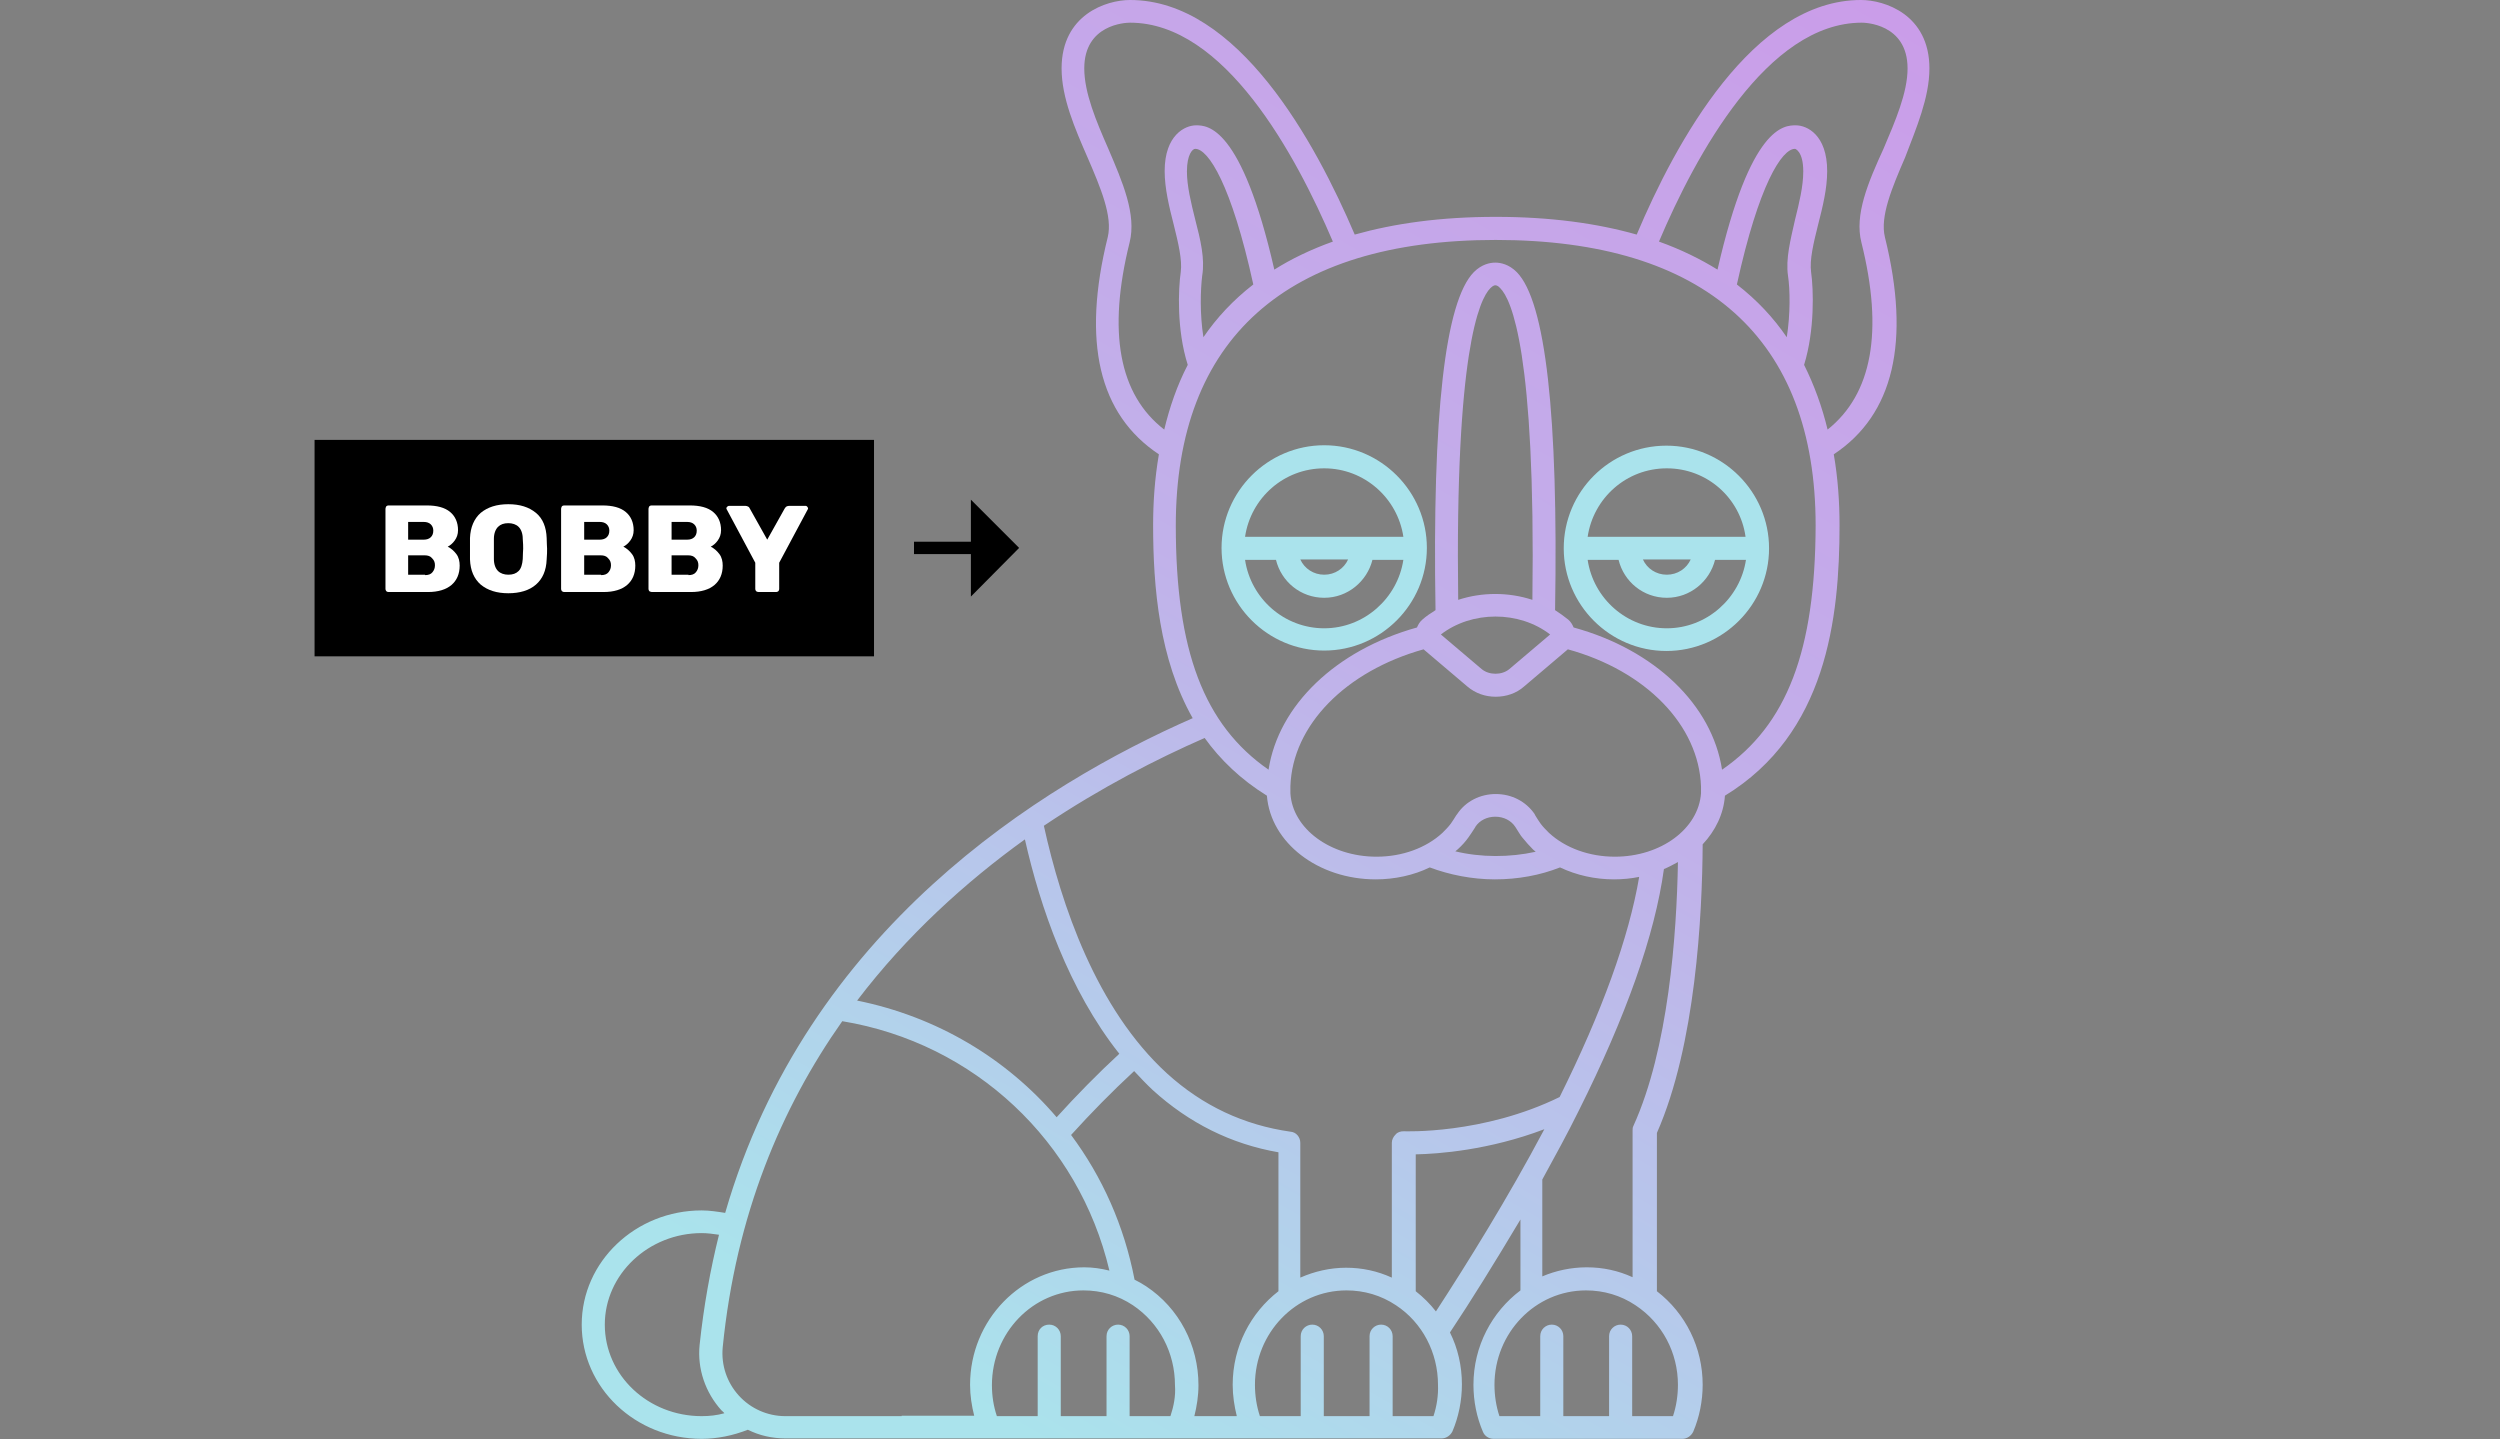 <?xml version="1.0" encoding="utf-8"?>
<!-- Generator: Adobe Illustrator 24.1.0, SVG Export Plug-In . SVG Version: 6.00 Build 0)  -->
<svg version="1.1" id="Layer_1" xmlns="http://www.w3.org/2000/svg" xmlns:xlink="http://www.w3.org/1999/xlink" x="0px" y="0px"
	 viewBox="0 0 606.4 349.1" style="enable-background:new 0 0 606.4 349.1;" xml:space="preserve">
<rect x="0" y="0" width="606.4" height="349.1" fill="#808080" stroke="none"/>
<style type="text/css">
	.st0{fill:#AAE3EC;}
	.st1{fill:url(#SVGID_1_);}
	.st2{enable-background:new    ;}
	.st3{fill:#FFFFFF;}
</style>
<rect x="76.3" y="106.7" width="135.7" height="52.5"/>
<g>
	<path class="st0" d="M321.2,108c-13.7,0-24.9,11.2-24.9,24.9s11.2,24.9,24.9,24.9c13.7,0,24.9-11.2,24.9-24.9S334.9,108,321.2,108z
		 M321.2,152.4c-9.7,0-17.8-7.2-19.2-16.6h7.5c1.3,5.3,6,9.2,11.7,9.2s10.4-4,11.7-9.2h7.5C339,145.1,330.9,152.4,321.2,152.4z
		 M315.4,135.7H327c-1,2.2-3.2,3.7-5.8,3.7C318.6,139.4,316.4,137.9,315.4,135.7z M302,130.2c1.4-9.4,9.4-16.6,19.2-16.6
		c9.7,0,17.8,7.2,19.2,16.6H302z"/>
	
		<linearGradient id="SVGID_1_" gradientUnits="userSpaceOnUse" x1="217.66" y1="873.11" x2="442.309" y2="484.006" gradientTransform="matrix(1 0 0 1 0 -492)">
		<stop  offset="9.828819e-02" style="stop-color:#AAE3EC"/>
		<stop  offset="0.551" style="stop-color:#C1B1EA"/>
		<stop  offset="1" style="stop-color:#CA9DE9"/>
	</linearGradient>
	<path class="st1" d="M468,16.6C468,3.5,457.1,0,451.4,0c-26.2,0-45,34.6-54.4,56.9c-9.5-2.7-20.8-4.3-34.2-4.3
		c-13.4,0-24.6,1.6-34.2,4.3C319.1,34.6,300.3,0,274.1,0c-5.7,0-16.6,3.5-16.6,16.6c0,7.1,3.2,14.5,6.3,21.6
		c3.2,7.4,6.1,14.3,4.9,19.3c-6.3,25.4-2.2,43,12.4,52.7c-1,5.8-1.4,11.6-1.4,17.2c0,15.1,1.5,32.5,9.6,46.8
		c-36.9,16.2-93.6,51.4-113.4,120c-1.9-0.3-3.8-0.6-5.7-0.6c-16,0-29.1,12.4-29.1,27.7c0,15.3,13,27.7,29.1,27.7
		c3.8,0,7.6-0.8,11.2-2.2c2.8,1.4,5.9,2.1,9.1,2.1c0,0,0,0,0.1,0h22.6l0,0h90.7h3.5h42.3c1.1,0,2.1-0.7,2.6-1.7
		c1.5-3.5,2.3-7.5,2.3-11.4c0-4.5-1-8.8-2.9-12.6c5-7.5,10.9-17,17.1-27.4V313c-6.9,5.2-11.4,13.5-11.4,22.9c0,4,0.8,7.9,2.3,11.4
		c0.4,1,1.4,1.7,2.6,1.7h45.8c1.1,0,2.1-0.7,2.6-1.7c1.5-3.5,2.3-7.5,2.3-11.4c0-9-4.1-17.3-11.1-22.7v-38.4
		c9.4-21.3,11-52.8,11.1-70c3.1-3.3,5.1-7.4,5.4-11.8c24.6-15,27.8-42.9,27.8-65.6c0-5.6-0.4-11.5-1.4-17.2
		c14.5-9.6,18.7-27.3,12.4-52.7c-1.2-5,1.7-11.9,4.9-19.3C464.8,31.1,468,23.7,468,16.6z M274,58.8c1.7-6.8-1.7-14.6-5.2-22.8
		c-2.9-6.6-5.8-13.5-5.8-19.4c0-10.7,10-11.1,11.1-11.1c22.9,0,40.2,32,49.2,53.1c-5.3,1.9-10.1,4.2-14.2,6.8c-8-35-16.3-35-19-35
		c-2.6,0-7.6,2.3-7.6,11.1c0,4.2,1.1,8.7,2.2,13c1.1,4.4,2.1,8.6,1.7,11.5c-0.6,4.2-1,14,1.7,22.5c-2.6,5-4.4,10.3-5.7,15.7
		C271.4,95.7,268.6,80.5,274,58.8z M289.9,53.2c-1-4-2-8.1-2-11.6c0-4.2,1.4-5.5,2-5.5c3.2,0,8.8,8.7,14.1,32.9
		c-4.9,3.8-8.9,8.1-12.1,12.8c-0.9-5.7-0.7-11.5-0.3-14.9C292.3,62.8,291.2,58.2,289.9,53.2z M292.2,179c3.8,5.3,8.8,10.1,15.1,14
		c0.9,11.4,12.4,20.3,26.4,20.3c4.6,0,9.2-1,13.1-2.9c4.8,1.8,10.3,2.9,15.8,2.9c5.6,0,11-1,15.8-2.9c4,1.9,8.5,2.9,13.1,2.9
		c2.1,0,4.1-0.2,6.1-0.6c-2.5,14.7-9,32.7-19.3,53.4c-18.6,9.1-37.6,8.3-37.8,8.3c-0.8,0-1.5,0.2-2,0.8c-0.5,0.5-0.9,1.2-0.9,2v32.7
		c-3.5-1.6-7.2-2.4-11.1-2.4s-7.7,0.9-11.1,2.4v-32.7c0-1.4-1-2.6-2.4-2.7c-11.3-1.6-21.3-6.3-29.9-14.1
		c-17.2-15.7-25.7-41-29.9-60.1C267.2,190.9,280.8,184,292.2,179z M353,206.5c0.2-0.2,0.4-0.3,0.6-0.5c1-0.9,1.9-1.9,2.6-2.9
		c0.4-0.5,1.2-1.8,1.6-2.4l0.1-0.2c1-1.5,2.8-2.4,4.8-2.4s3.8,0.9,4.8,2.4l0.2,0.3c0.4,0.6,1.2,2,1.6,2.4c0.8,1,1.7,2,2.6,2.9
		c0.2,0.2,0.4,0.3,0.6,0.5C366.2,208,359.2,208,353,206.5z M248.6,203.6c3.7,16.4,10.6,36.5,22.9,52c-5.3,4.9-10.4,10.1-15.2,15.4
		c-12.2-14.3-29.1-24.4-48.4-28.3C220,226.8,234.3,213.9,248.6,203.6z M170.2,343.5c-13,0-23.5-9.9-23.5-22.2
		c0-12.2,10.6-22.2,23.5-22.2c1.4,0,2.8,0.2,4.2,0.4c-2.1,8.4-3.7,17.3-4.7,26.7c-0.6,5.8,1.4,11.6,5.3,15.9
		c0.2,0.2,0.5,0.4,0.7,0.7C173.9,343.3,172.1,343.5,170.2,343.5z M218.7,343.5h-28.2l0,0c-4.3,0-8.4-1.8-11.3-5s-4.3-7.4-3.9-11.7
		c3.2-32.1,14.2-58.1,29-79.1c32.1,5.3,57.4,29.2,64.8,60.5c-2-0.5-4-0.8-6.1-0.8c-15.3,0-27.7,12.8-27.7,28.5c0,2.6,0.4,5.1,1,7.5
		h-17.6V343.5z M283.9,343.5H274v-19.4c0-1.5-1.2-2.8-2.8-2.8c-1.5,0-2.8,1.2-2.8,2.8v19.4h-11.1v-19.4c0-1.5-1.2-2.8-2.8-2.8
		c-1.6,0-2.8,1.2-2.8,2.8v19.4h-9.9c-0.8-2.4-1.2-4.9-1.2-7.5c0-12.7,9.9-23,22.2-23c4.3,0,8.4,1.2,12,3.6
		c6.4,4.3,10.2,11.5,10.2,19.4C285.2,338.6,284.7,341.1,283.9,343.5z M300,343.5h-10.3c0.6-2.4,1-4.9,1-7.5c0-9.7-4.7-18.7-12.7-24
		c-0.9-0.6-1.8-1.1-2.8-1.6c-2.5-13-7.8-24.9-15.4-35.1c4.8-5.3,9.9-10.5,15.3-15.5c1.5,1.6,2.9,3.1,4.5,4.6
		c8.8,8,19,13.1,30.5,15.1v33.7c-6.7,5.2-11.1,13.4-11.1,22.7C299,338.5,299.4,341.1,300,343.5z M347.7,343.5h-9.9v-19.4
		c0-1.5-1.2-2.8-2.8-2.8c-1.5,0-2.8,1.2-2.8,2.8v19.4h-11.1v-19.4c0-1.5-1.2-2.8-2.8-2.8c-1.5,0-2.8,1.2-2.8,2.8v19.4h-8.3h-1.6
		c-0.8-2.4-1.2-5-1.2-7.6c0-12.6,9.9-22.9,22.2-22.9c4.3,0,8.4,1.2,12,3.6c6.4,4.2,10.2,11.5,10.2,19.3
		C348.9,338.5,348.5,341.1,347.7,343.5z M348.3,318.1c-1.4-1.8-3.1-3.5-4.9-4.9V280c5.4-0.1,17.8-1,31.2-6.1
		C365.7,290.7,355.9,306.4,348.3,318.1z M407,335.9c0,2.6-0.4,5.2-1.2,7.6h-9.9v-19.4c0-1.5-1.2-2.8-2.8-2.8c-1.5,0-2.8,1.2-2.8,2.8
		v19.4h-11.1v-19.4c0-1.5-1.2-2.8-2.8-2.8c-1.5,0-2.8,1.2-2.8,2.8v19.4h-9.9c-0.8-2.4-1.2-5-1.2-7.6c0-12.6,9.9-22.9,22.2-22.9
		c4.3,0,8.4,1.2,12,3.6C403.2,320.9,407,328.1,407,335.9z M396.2,273.1c-0.2,0.4-0.2,0.7-0.2,1.1v35.6c-3.5-1.6-7.2-2.4-11.1-2.4
		c-3.8,0-7.5,0.8-10.8,2.2v-23.5c3-5.5,6.1-11.1,8.9-16.8l0,0c11.4-22.8,18.4-42.5,20.6-58.5c1.2-0.5,2.3-1.1,3.4-1.7
		C406.7,226.7,404.7,254.4,396.2,273.1z M412.6,192.4c-0.6,8.6-9.7,15.4-20.9,15.4c-6.2,0-12-2.1-16-5.8c-0.7-0.7-1.4-1.4-2-2.2
		c-0.3-0.4-1-1.5-1.3-2l-0.2-0.4c-2.1-3-5.5-4.8-9.4-4.8c-3.8,0-7.3,1.8-9.3,4.8l-0.3,0.4c-0.3,0.5-1,1.6-1.3,2
		c-0.6,0.8-1.3,1.5-2,2.2c-4,3.7-9.8,5.8-16,5.8c-11.2,0-20.4-6.8-20.9-15.4c0-0.3,0-1.2,0-1.7c0.5-14.8,13.4-27.9,32.3-33.2l10.6,9
		c2,1.7,4.4,2.5,6.9,2.5s5-0.8,6.9-2.5l10.6-9c18.9,5.2,31.8,18.4,32.3,33.3C412.6,191.1,412.6,192,412.6,192.4z M376,153.9
		l-9.9,8.4c-1.8,1.5-4.9,1.5-6.7,0l-9.9-8.4C357,148.1,368.5,148.1,376,153.9z M361.5,69.9c0.7-0.7,1.1-0.7,1.2-0.7s0.6,0,1.2,0.7
		c2.7,2.7,8.6,15.5,7.8,75.6c-5.8-1.9-12.2-1.9-18,0C352.9,85.5,358.8,72.6,361.5,69.9z M417.7,186.7c-2.4-15.7-16.3-29.1-36-34.5
		c-0.3-0.7-0.7-1.4-1.3-1.9c-1-0.8-2.1-1.6-3.2-2.3c0.8-47.2-2.3-74.9-9.3-82c-1.9-1.9-3.9-2.3-5.2-2.3c-1.3,0-3.3,0.4-5.2,2.3
		c-7,7.1-10.1,34.7-9.3,82c-1.1,0.7-2.2,1.4-3.2,2.3c-0.6,0.5-1,1.2-1.3,1.9c-19.7,5.5-33.6,18.9-36,34.5
		c-15.7-10.9-22.5-28.9-22.5-59.2c0-45.3,26.8-69.3,77.6-69.3s77.6,23.9,77.6,69.3C440.3,157.8,433.5,175.8,417.7,186.7z
		 M433.7,66.9c0.5,3.3,0.6,9.2-0.3,14.9c-3.2-4.7-7.2-9-12.1-12.8c5.3-24.2,10.9-32.9,14.1-32.9c0,0,2,0.5,2,5.5c0,3.6-1,7.7-2,11.7
		C434.3,58.2,433.1,62.8,433.7,66.9z M451.5,58.8c5.4,21.6,2.6,36.8-8.2,45.4c-1.3-5.4-3.2-10.7-5.7-15.7c2.6-8.4,2.3-18.3,1.7-22.5
		c-0.4-3,0.6-7.1,1.7-11.5c1.1-4.3,2.2-8.7,2.2-13c0-8.8-4.9-11.1-7.6-11.1c-2.8,0-11,0-19,35c-4.2-2.6-8.9-4.9-14.2-6.8
		c8.9-21,26.3-53.1,49.2-53.1c0.5,0,11.1,0.1,11.1,11.1c0,5.9-3,12.8-5.8,19.4C453.1,44.3,449.8,52.1,451.5,58.8z"/>
	<path class="st0" d="M379.3,133c0,13.7,11.2,24.9,24.9,24.9s24.9-11.2,24.9-24.9s-11.2-24.9-24.9-24.9S379.3,119.2,379.3,133z
		 M404.3,152.4c-9.7,0-17.8-7.2-19.2-16.6h7.5c1.3,5.3,6,9.2,11.7,9.2s10.4-4,11.7-9.2h7.5C422.1,145.1,414,152.4,404.3,152.4z
		 M398.5,135.7h11.6c-1,2.2-3.2,3.7-5.8,3.7C401.7,139.4,399.5,137.9,398.5,135.7z M423.4,130.2h-38.3c1.4-9.4,9.4-16.6,19.2-16.6
		S422.1,120.8,423.4,130.2z"/>
</g>
<g class="st2">
	<path class="st3" d="M93.7,143.4c-0.1-0.2-0.2-0.3-0.2-0.5v-19.5c0-0.2,0.1-0.4,0.2-0.6c0.1-0.1,0.3-0.2,0.5-0.2h9.3
		c2.5,0,4.4,0.5,5.7,1.6c1.2,1,1.9,2.5,1.9,4.4c0,1-0.3,1.8-0.8,2.5c-0.5,0.7-1.1,1.2-1.7,1.5c0.8,0.4,1.5,1,2.1,1.8
		c0.6,0.8,0.8,1.8,0.8,2.8c0,2-0.7,3.6-2,4.7s-3.2,1.7-5.7,1.7h-9.5C94,143.6,93.8,143.5,93.7,143.4z M102.8,130.9
		c0.7,0,1.3-0.2,1.7-0.6c0.4-0.4,0.6-0.9,0.6-1.6c0-0.6-0.2-1.1-0.6-1.5c-0.4-0.4-1-0.6-1.7-0.6h-3.8v4.3H102.8z M103.1,139.5
		c0.8,0,1.4-0.2,1.8-0.7c0.4-0.5,0.6-1,0.6-1.7c0-0.7-0.2-1.2-0.7-1.7c-0.4-0.5-1-0.7-1.8-0.7h-4v4.7H103.1z"/>
	<path class="st3" d="M116.6,141.8c-1.6-1.4-2.5-3.4-2.6-6.1c0-0.6,0-1.4,0-2.6c0-1.2,0-2,0-2.6c0.1-2.6,1-4.7,2.6-6.1
		c1.7-1.4,3.9-2.1,6.7-2.1c2.8,0,5,0.7,6.7,2.1c1.7,1.4,2.5,3.5,2.6,6.1c0,1.2,0.1,2,0.1,2.6c0,0.6,0,1.5-0.1,2.6
		c-0.1,2.7-1,4.7-2.6,6.1c-1.6,1.4-3.9,2.1-6.7,2.1C120.5,143.9,118.3,143.2,116.6,141.8z M125.8,138.5c0.6-0.6,0.9-1.6,1-2.9
		c0-1.2,0.1-2,0.1-2.5c0-0.5,0-1.3-0.1-2.4c0-1.3-0.4-2.3-1-2.9c-0.6-0.6-1.5-0.9-2.5-0.9c-1.1,0-1.9,0.3-2.5,0.9
		c-0.6,0.6-1,1.6-1,2.9c0,0.6,0,1.4,0,2.4c0,1.1,0,1.9,0,2.5c0,1.3,0.4,2.3,1,2.9c0.6,0.6,1.5,0.9,2.5,0.9
		C124.4,139.4,125.2,139.1,125.8,138.5z"/>
	<path class="st3" d="M136.3,143.4c-0.1-0.2-0.2-0.3-0.2-0.5v-19.5c0-0.2,0.1-0.4,0.2-0.6c0.1-0.1,0.3-0.2,0.5-0.2h9.3
		c2.5,0,4.4,0.5,5.7,1.6c1.2,1,1.9,2.5,1.9,4.4c0,1-0.3,1.8-0.8,2.5c-0.5,0.7-1.1,1.2-1.7,1.5c0.8,0.4,1.5,1,2.1,1.8
		c0.6,0.8,0.8,1.8,0.8,2.8c0,2-0.7,3.6-2,4.7s-3.2,1.7-5.7,1.7h-9.5C136.6,143.6,136.5,143.5,136.3,143.4z M145.5,130.9
		c0.7,0,1.3-0.2,1.7-0.6c0.4-0.4,0.6-0.9,0.6-1.6c0-0.6-0.2-1.1-0.6-1.5c-0.4-0.4-1-0.6-1.7-0.6h-3.8v4.3H145.5z M145.8,139.5
		c0.8,0,1.4-0.2,1.8-0.7c0.4-0.5,0.6-1,0.6-1.7c0-0.7-0.2-1.2-0.7-1.7c-0.4-0.5-1-0.7-1.8-0.7h-4v4.7H145.8z"/>
	<path class="st3" d="M157.5,143.4c-0.1-0.2-0.2-0.3-0.2-0.5v-19.5c0-0.2,0.1-0.4,0.2-0.6c0.1-0.1,0.3-0.2,0.5-0.2h9.3
		c2.5,0,4.4,0.5,5.7,1.6c1.2,1,1.9,2.5,1.9,4.4c0,1-0.3,1.8-0.8,2.5c-0.5,0.7-1.1,1.2-1.7,1.5c0.8,0.4,1.5,1,2.1,1.8
		c0.6,0.8,0.8,1.8,0.8,2.8c0,2-0.7,3.6-2,4.7s-3.2,1.7-5.7,1.7h-9.5C157.9,143.6,157.7,143.5,157.5,143.4z M166.7,130.9
		c0.7,0,1.3-0.2,1.7-0.6c0.4-0.4,0.6-0.9,0.6-1.6c0-0.6-0.2-1.1-0.6-1.5c-0.4-0.4-1-0.6-1.7-0.6h-3.8v4.3H166.7z M167,139.5
		c0.8,0,1.4-0.2,1.8-0.7c0.4-0.5,0.6-1,0.6-1.7c0-0.7-0.2-1.2-0.7-1.7c-0.4-0.5-1-0.7-1.8-0.7h-4v4.7H167z"/>
	<path class="st3" d="M183.4,143.4c-0.1-0.2-0.2-0.3-0.2-0.5v-6.4l-6.9-12.9c-0.1-0.1-0.1-0.2-0.1-0.3c0-0.2,0.1-0.3,0.2-0.4
		c0.1-0.1,0.3-0.2,0.4-0.2h4c0.3,0,0.5,0.1,0.7,0.2c0.2,0.1,0.3,0.3,0.4,0.5l4.2,7.5l4.2-7.5c0.1-0.2,0.2-0.3,0.4-0.5
		c0.2-0.1,0.4-0.2,0.7-0.2h4c0.2,0,0.3,0.1,0.4,0.2s0.2,0.3,0.2,0.4c0,0.1,0,0.2-0.1,0.3l-6.9,12.9v6.4c0,0.2-0.1,0.4-0.2,0.5
		s-0.3,0.2-0.6,0.2h-4.1C183.7,143.6,183.6,143.5,183.4,143.4z"/>
</g>
<g>
	<polygon points="235.5,144.7 247.2,132.9 235.5,121.2 	"/>
	<rect x="221.7" y="131.4" width="17.2" height="3"/>
</g>
</svg>
